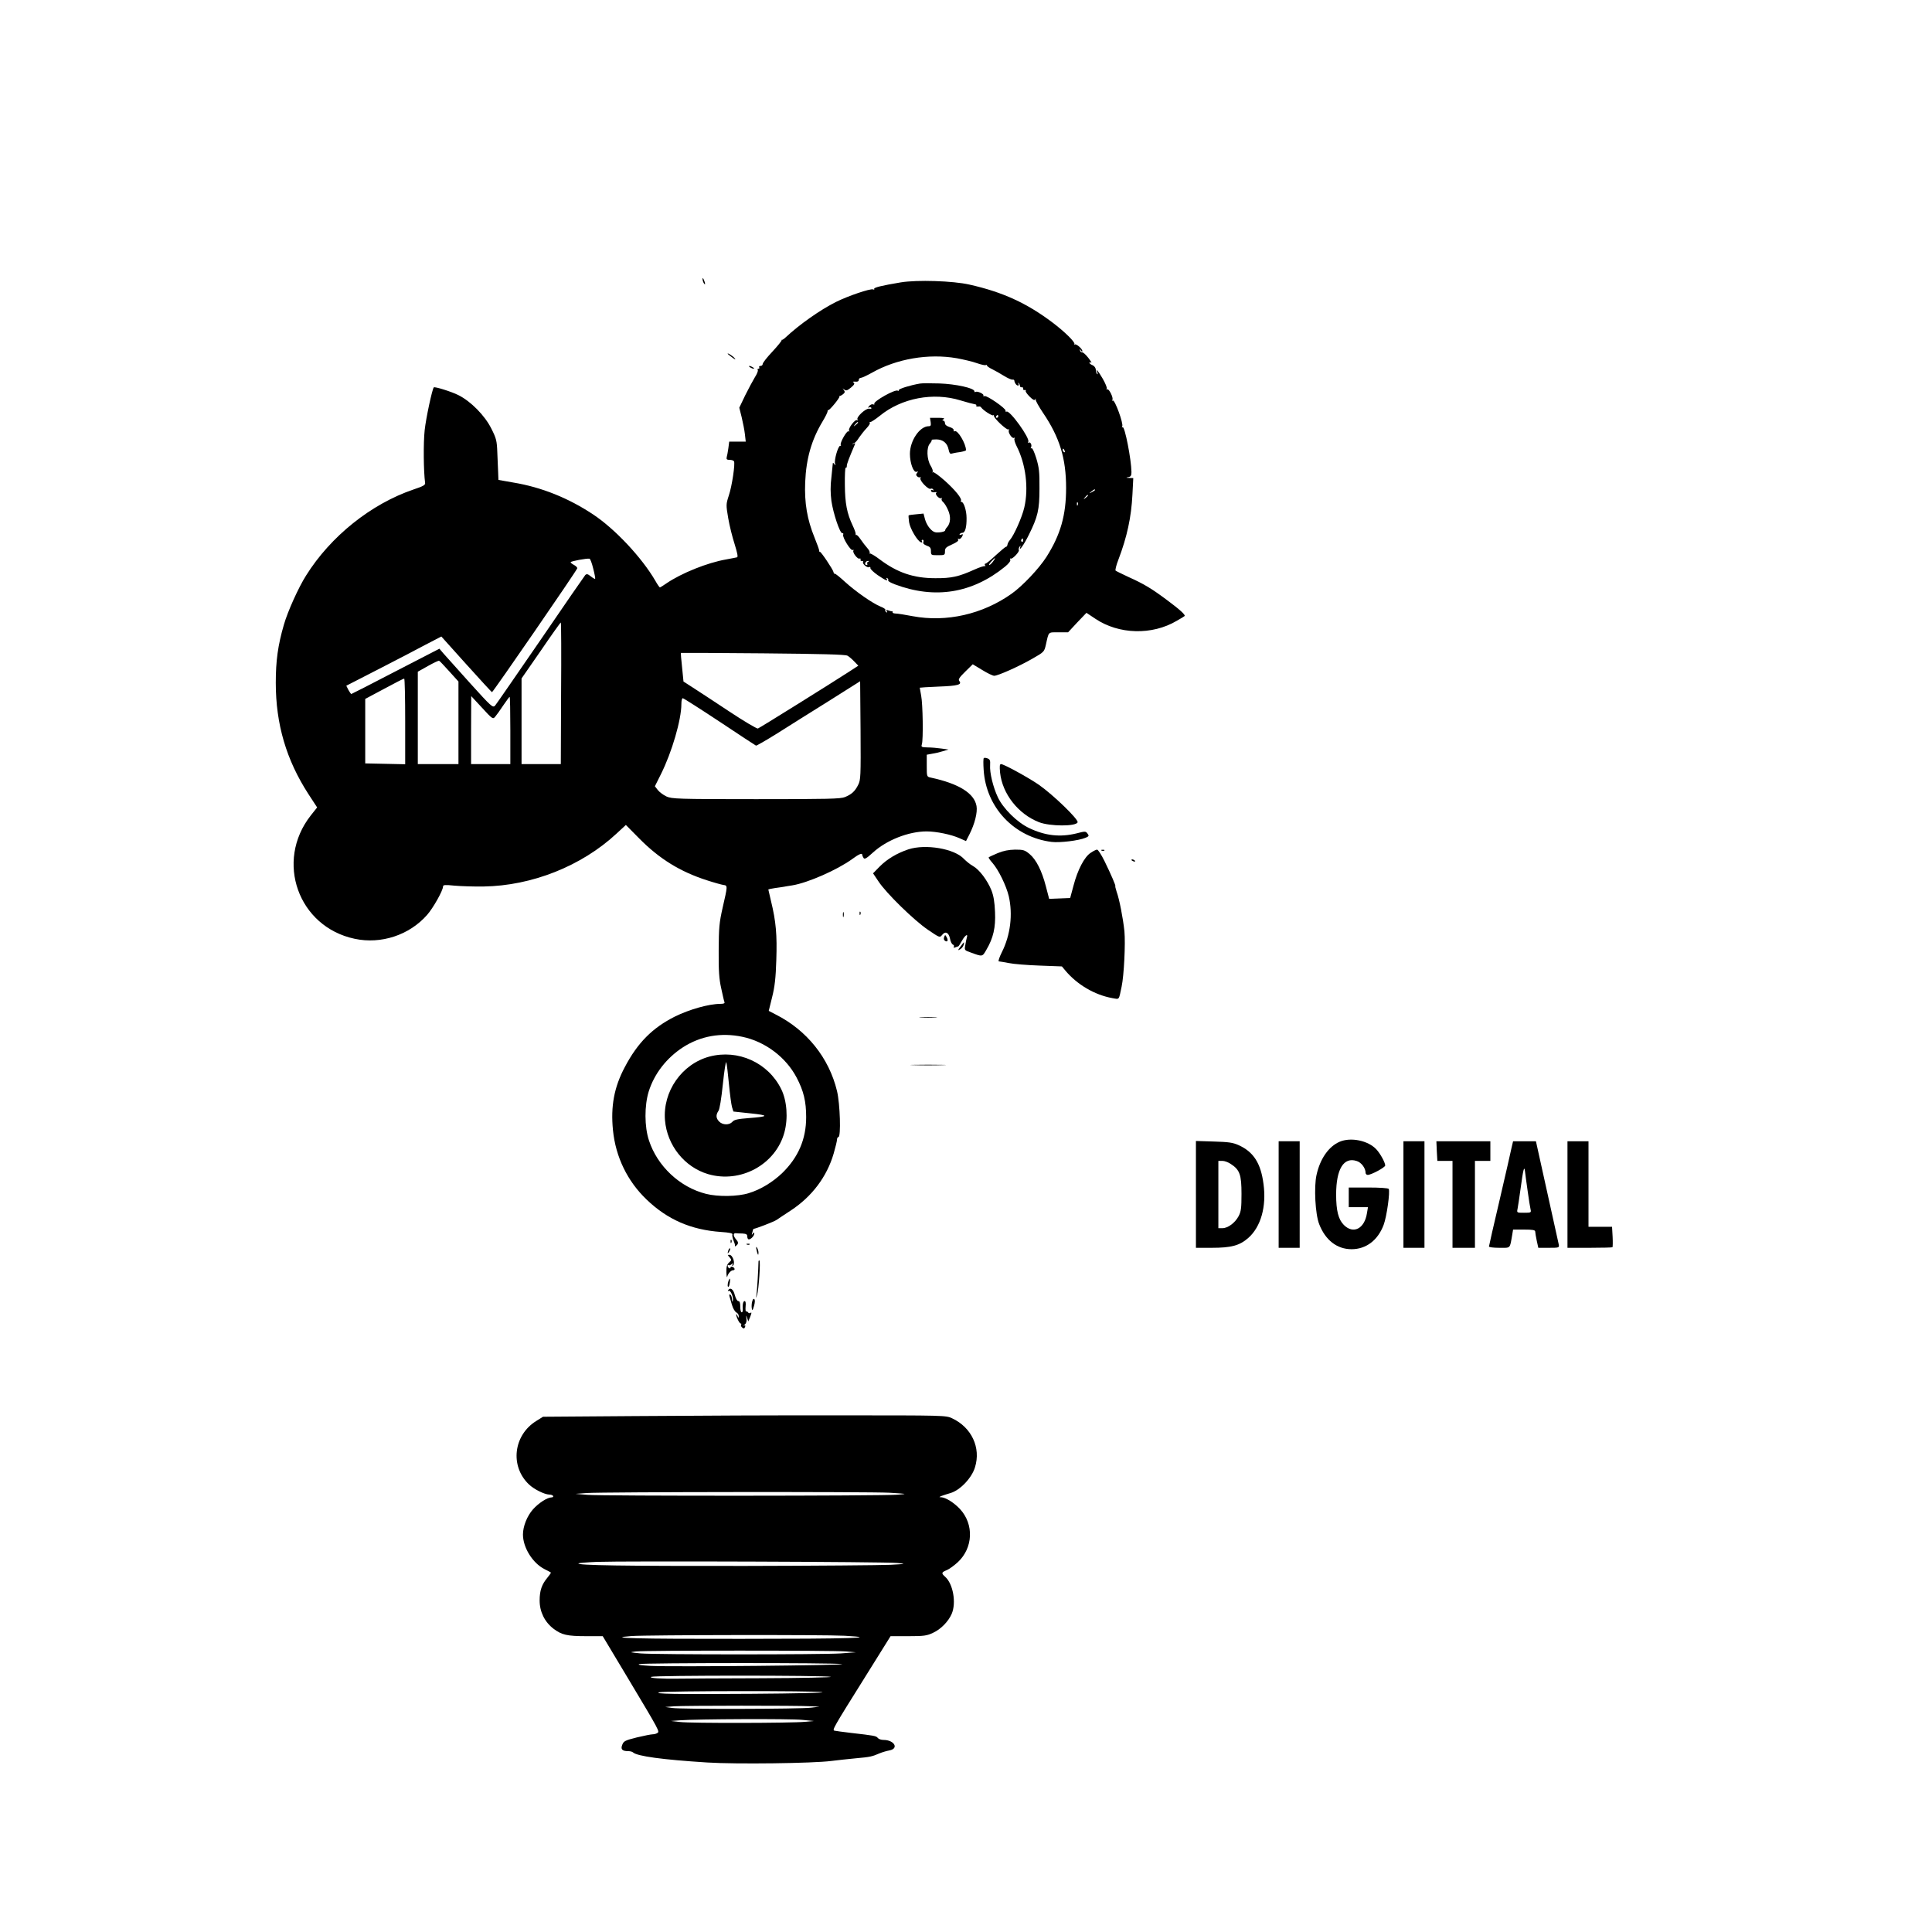 <?xml version="1.0" standalone="no"?>
<!DOCTYPE svg PUBLIC "-//W3C//DTD SVG 20010904//EN"
 "http://www.w3.org/TR/2001/REC-SVG-20010904/DTD/svg10.dtd">
<svg version="1.0" xmlns="http://www.w3.org/2000/svg"
 width="1378pt" height="1378pt" viewBox="0 0 1378 1378"
 preserveAspectRatio="xMidYMid meet">

<g transform="translate(0,1378) scale(0.1,-0.1)"
fill="#000000" stroke="none">
<path d="M5011 11790 c0 -8 4 -22 9 -30 12 -18 12 -2 0 25 -6 13 -9 15 -9 5z"/>
<path d="M6425 11766 c-137 -23 -195 -37 -190 -47 3 -5 0 -6 -8 -3 -20 7 -179
-47 -265 -90 -112 -56 -262 -162 -358 -252 -13 -12 -25 -20 -28 -18 -3 2 -4 1
-1 -2 2 -4 -27 -40 -65 -81 -39 -41 -70 -81 -70 -89 0 -8 -7 -14 -16 -14 -8 0
-12 -4 -9 -10 3 -5 1 -10 -5 -10 -6 0 -9 -4 -5 -10 3 -5 -6 -28 -21 -51 -14
-23 -45 -81 -69 -129 l-42 -88 17 -68 c9 -38 20 -93 23 -121 l6 -53 -59 0 -59
0 -6 -47 c-4 -27 -9 -56 -12 -65 -3 -14 2 -18 21 -18 14 0 27 -4 31 -10 10
-15 -14 -178 -37 -245 -20 -62 -20 -66 -4 -161 9 -53 30 -137 46 -186 19 -62
25 -90 17 -93 -7 -2 -41 -8 -77 -15 -134 -23 -320 -98 -427 -171 -23 -16 -44
-29 -46 -29 -3 0 -18 21 -33 48 -96 165 -288 370 -444 473 -174 116 -368 194
-567 227 l-108 19 -2 54 c-1 30 -4 95 -6 144 -3 81 -7 98 -43 169 -46 92 -146
194 -235 238 -47 24 -168 62 -175 55 -11 -11 -56 -220 -65 -305 -10 -90 -8
-294 3 -376 3 -15 -13 -24 -82 -47 -303 -103 -592 -334 -767 -614 -54 -85
-131 -256 -158 -350 -43 -148 -58 -258 -58 -415 0 -295 75 -550 233 -794 l62
-95 -46 -58 c-256 -327 -89 -794 314 -879 188 -40 389 26 516 170 44 50 114
175 114 203 0 12 14 13 83 6 45 -4 137 -7 205 -6 346 5 700 146 949 377 l67
62 95 -96 c144 -146 292 -237 481 -298 52 -17 106 -32 120 -34 31 -4 30 -6 -6
-163 -24 -107 -27 -140 -28 -305 -1 -144 3 -203 18 -269 10 -47 20 -91 23 -98
4 -9 -5 -13 -28 -13 -83 0 -223 -40 -326 -91 -159 -80 -265 -186 -356 -359
-77 -144 -102 -281 -85 -451 19 -191 103 -364 240 -495 149 -143 317 -216 530
-231 60 -4 85 -9 82 -18 -3 -6 1 -25 7 -41 7 -16 12 -32 11 -36 -3 -12 4 -9
17 5 8 11 6 20 -9 37 -21 24 -22 46 -2 44 7 -1 28 -2 47 -2 28 -2 35 -6 35
-22 0 -11 5 -20 11 -20 15 0 39 26 39 42 0 10 -3 9 -11 -2 -8 -11 -9 -9 -3 10
3 14 7 25 8 25 16 1 146 51 165 64 14 10 60 40 101 67 151 99 258 241 306 406
13 45 24 90 24 100 0 10 5 18 10 18 19 0 12 237 -10 328 -57 237 -216 435
-439 547 l-48 25 24 97 c19 76 26 137 30 266 6 178 -2 274 -38 421 -10 43 -19
80 -19 82 0 1 21 6 48 10 26 3 54 8 62 9 8 2 35 6 60 10 112 18 322 111 427
187 50 37 73 46 73 31 0 -5 4 -14 9 -22 7 -12 21 -4 67 38 97 89 255 151 383
151 69 0 176 -22 236 -49 l45 -20 24 47 c38 75 59 157 51 203 -16 91 -126 160
-327 203 -28 6 -28 7 -28 85 l0 78 38 7 c20 3 55 11 77 18 l40 12 -50 7 c-27
4 -72 8 -98 8 -44 1 -48 3 -42 22 11 33 7 288 -5 348 -5 29 -10 55 -10 56 0 1
61 5 136 8 137 5 167 14 146 40 -9 10 0 25 42 66 l54 53 68 -41 c37 -23 75
-41 85 -41 27 0 175 66 271 121 86 49 86 50 98 102 21 94 14 87 89 87 l69 0
65 70 66 69 63 -42 c168 -113 405 -119 581 -15 29 16 54 32 56 34 8 8 -35 47
-124 113 -111 83 -166 116 -275 165 -47 22 -88 42 -93 46 -4 3 4 38 19 76 63
165 93 306 101 467 l6 117 -29 1 c-24 1 -25 3 -6 6 17 3 22 11 22 36 -1 90
-48 330 -63 320 -6 -4 -7 -1 -3 6 11 17 -53 193 -67 184 -5 -3 -7 -1 -3 5 9
14 -25 83 -37 75 -6 -3 -7 -1 -3 5 3 6 -10 38 -29 71 -36 61 -50 77 -38 44 3
-10 3 -15 -2 -11 -4 4 -8 18 -9 30 -1 14 -10 27 -23 33 -13 5 -23 13 -23 18 0
4 6 5 13 0 6 -4 -3 12 -21 35 -18 23 -38 41 -44 39 -6 -1 -13 5 -15 13 -4 13
-3 13 6 0 6 -8 11 -10 11 -4 0 16 -45 55 -55 47 -4 -5 -5 -3 -2 3 7 13 -69 88
-158 155 -182 137 -354 216 -590 269 -117 27 -375 35 -490 16z m399 -541 c48
-9 113 -24 143 -35 31 -11 60 -17 64 -14 5 3 9 1 9 -4 0 -4 17 -16 38 -26 20
-10 58 -31 83 -47 26 -16 53 -28 60 -27 7 2 13 -1 14 -7 1 -16 15 -35 26 -35
6 0 7 6 3 13 -4 7 -3 9 2 4 5 -5 9 -14 9 -20 1 -7 6 -11 13 -9 7 1 11 -4 10
-10 -2 -7 3 -12 10 -10 8 1 11 -1 8 -6 -3 -5 10 -23 28 -41 24 -24 35 -29 40
-19 4 9 5 9 3 -2 -1 -8 23 -51 52 -94 119 -175 165 -326 165 -536 0 -196 -40
-334 -140 -492 -54 -84 -170 -207 -249 -263 -206 -146 -464 -205 -705 -160
-52 10 -107 19 -122 19 -14 1 -24 4 -21 9 2 4 0 7 -6 7 -5 0 -17 3 -27 7 -13
5 -15 3 -9 -7 5 -9 4 -11 -4 -6 -6 4 -9 11 -6 16 3 4 -12 15 -33 23 -58 23
-179 108 -254 176 -37 34 -70 61 -74 59 -4 -2 -8 4 -9 12 -4 19 -92 150 -97
144 -3 -2 -5 2 -5 9 0 6 -15 48 -33 92 -53 130 -73 248 -67 395 7 171 46 304
124 434 20 33 36 65 36 73 0 7 2 11 5 8 6 -5 82 86 79 96 -1 4 1 6 4 5 3 0 13
5 23 13 13 11 14 17 4 30 -11 14 -11 14 3 3 14 -11 22 -8 49 14 24 20 28 29
18 36 -9 5 -5 7 12 6 16 -2 25 2 25 12 0 8 7 15 15 15 8 0 44 17 80 37 175 99
402 138 604 103z m770 -661 c3 -8 2 -12 -4 -9 -6 3 -10 10 -10 16 0 14 7 11
14 -7z m216 -279 c0 -2 -10 -9 -22 -15 -22 -11 -22 -10 -4 4 21 17 26 19 26
11z m-50 -39 c0 -2 -8 -10 -17 -17 -16 -13 -17 -12 -4 4 13 16 21 21 21 13z
m-73 -68 c-3 -8 -6 -5 -6 6 -1 11 2 17 5 13 3 -3 4 -12 1 -19z m-3456 -453
c10 -38 16 -71 14 -73 -2 -3 -16 5 -31 17 -22 18 -30 19 -40 9 -6 -7 -150
-215 -319 -463 -170 -247 -315 -458 -324 -468 -16 -17 -26 -8 -177 159 -87 97
-173 193 -190 212 l-30 35 -312 -161 c-171 -89 -314 -162 -316 -162 -3 0 -12
13 -21 29 l-15 30 228 117 c125 64 277 143 338 176 l112 58 177 -197 c98 -109
181 -199 184 -200 6 -2 601 862 608 883 2 6 -8 16 -22 24 -14 7 -25 16 -25 20
0 7 116 29 135 25 5 -1 17 -32 26 -70z m-229 -890 l-2 -505 -140 0 -140 0 0
305 0 306 138 199 c75 110 139 200 142 200 3 0 4 -227 2 -505z m2043 268 c11
-6 33 -25 48 -41 l29 -30 -69 -45 c-128 -83 -633 -398 -647 -403 -7 -3 -100
52 -207 123 -107 71 -223 147 -259 170 l-65 42 -10 101 c-6 56 -10 102 -9 103
1 1 265 0 586 -3 417 -4 589 -8 603 -17z m-2841 -111 l66 -73 0 -294 0 -295
-145 0 -145 0 0 330 0 329 73 41 c39 22 75 39 79 37 4 -1 36 -35 72 -75z
m-314 -357 l0 -306 -142 3 -143 3 0 230 0 230 135 72 c74 40 138 73 143 73 4
0 7 -137 7 -305z m3231 -453 c-23 -46 -46 -67 -94 -87 -31 -13 -118 -15 -634
-15 -561 0 -601 2 -639 19 -22 10 -50 31 -62 46 l-21 27 43 86 c78 156 146
388 146 501 0 23 4 41 10 41 5 0 123 -75 262 -167 139 -93 256 -169 260 -171
4 -2 71 37 150 86 79 50 244 154 368 231 l225 142 3 -351 c2 -328 1 -353 -17
-388z m-2590 485 c9 10 35 46 58 81 23 34 44 62 46 62 3 0 5 -108 5 -240 l0
-240 -140 0 -140 0 0 243 1 242 77 -83 c73 -80 78 -83 93 -65z m1764 -2282
c163 -34 311 -146 387 -291 50 -95 68 -170 68 -282 0 -157 -56 -287 -171 -399
-68 -65 -155 -118 -238 -143 -78 -25 -221 -27 -306 -5 -186 47 -346 197 -406
380 -33 98 -33 250 -2 350 40 127 127 239 244 315 126 81 272 107 424 75z"/>
<path d="M6560 11044 c-69 -12 -150 -37 -150 -47 0 -6 -3 -8 -6 -4 -15 15
-179 -77 -168 -94 3 -5 -1 -6 -9 -3 -8 3 -20 -3 -28 -12 -8 -10 -9 -15 -2 -11
6 4 14 3 18 -2 3 -6 -3 -8 -15 -6 -24 5 -94 -60 -84 -77 4 -6 3 -8 -3 -5 -14
9 -66 -60 -57 -75 4 -7 3 -8 -4 -4 -12 7 -65 -87 -55 -98 4 -3 1 -6 -5 -6 -14
0 -44 -103 -36 -127 5 -15 4 -15 -5 -3 -6 8 -11 11 -11 5 0 -5 -5 -50 -10 -99
-8 -62 -7 -113 0 -169 13 -89 61 -233 78 -230 6 2 9 -3 6 -11 -7 -19 55 -118
68 -109 6 3 8 1 5 -4 -9 -14 32 -65 44 -57 5 3 8 0 7 -8 -2 -7 3 -12 10 -10 8
1 11 -2 8 -6 -8 -13 30 -45 44 -37 6 3 9 1 8 -6 -2 -7 22 -30 52 -51 56 -38
77 -47 64 -26 -4 7 -3 8 5 4 6 -4 9 -11 6 -16 -3 -5 19 -17 48 -28 285 -107
551 -64 785 126 26 21 41 41 38 49 -3 8 -2 12 3 9 11 -7 65 50 58 61 -3 5 -1
15 5 23 8 12 9 11 4 -5 -11 -34 29 22 62 90 64 129 76 178 76 330 1 120 -3
151 -23 217 -14 45 -28 75 -34 71 -6 -3 -7 -1 -4 5 10 15 -3 43 -16 35 -6 -3
-7 -1 -3 6 15 23 -133 229 -155 215 -5 -3 -8 0 -7 7 4 15 -133 110 -150 104
-7 -3 -11 -1 -8 4 7 10 -42 33 -55 26 -5 -4 -9 -2 -9 4 0 23 -133 52 -250 56
-63 2 -126 2 -140 -1z m291 -120 c46 -14 92 -26 101 -27 9 -1 14 -5 12 -9 -5
-7 4 -10 22 -7 4 0 10 -3 13 -8 14 -20 79 -62 86 -55 3 4 5 2 4 -3 -4 -15 92
-106 104 -98 6 3 7 1 3 -5 -9 -15 23 -64 37 -55 6 3 7 1 3 -5 -4 -6 3 -30 15
-54 65 -127 87 -298 55 -437 -16 -70 -73 -198 -103 -233 -8 -9 -16 -24 -17
-32 -1 -9 -6 -16 -10 -16 -4 1 -36 -26 -72 -59 -36 -34 -69 -61 -75 -61 -6 0
-7 -6 -3 -12 4 -7 4 -10 0 -6 -4 3 -40 -8 -79 -26 -109 -49 -161 -61 -277 -60
-154 0 -270 40 -394 133 -35 27 -68 46 -72 43 -4 -4 -4 -2 -1 4 3 6 -4 21 -17
35 -12 13 -33 41 -47 61 -14 21 -28 35 -31 32 -3 -3 -6 1 -5 8 1 7 -9 34 -21
59 -41 87 -55 158 -56 291 -1 69 2 124 6 122 5 -3 8 3 8 13 0 15 16 56 57 152
5 10 2 12 -8 6 -8 -4 -12 -6 -9 -2 3 3 10 7 15 8 6 2 21 19 33 39 13 19 37 49
53 66 16 17 26 33 23 37 -4 4 -2 7 4 7 7 0 37 20 67 44 155 127 382 170 576
110z m269 -114 c0 -5 -5 -10 -11 -10 -5 0 -7 5 -4 10 3 6 8 10 11 10 2 0 4 -4
4 -10z m-1000 -44 c0 -2 -8 -10 -17 -17 -16 -13 -17 -12 -4 4 13 16 21 21 21
13z m1177 -841 c0 -8 -4 -12 -9 -9 -5 3 -6 10 -3 15 9 13 12 11 12 -6z m-214
-150 c-10 -13 -22 -25 -27 -25 -5 0 1 11 14 25 30 32 36 32 13 0z m-891 -2
c-6 -2 -10 -9 -6 -14 3 -5 0 -9 -5 -9 -12 0 -14 13 -4 23 3 4 11 7 17 6 6 0 5
-3 -2 -6z"/>
<path d="M6638 10770 c3 -24 1 -30 -14 -30 -64 0 -134 -103 -134 -197 0 -66
26 -137 48 -128 12 4 12 3 3 -8 -9 -11 -8 -17 2 -26 8 -6 17 -8 21 -4 4 4 4 1
1 -8 -7 -18 58 -84 73 -75 6 3 14 1 18 -5 4 -8 3 -9 -4 -5 -7 4 -12 2 -12 -3
0 -11 15 -15 35 -11 6 1 7 -2 2 -6 -10 -10 23 -45 36 -37 5 3 7 1 4 -4 -4 -6
1 -17 10 -24 9 -8 25 -33 35 -57 21 -46 18 -94 -7 -122 -8 -8 -14 -19 -14 -24
0 -5 -18 -11 -39 -13 -31 -3 -44 1 -66 24 -15 15 -32 45 -38 68 l-11 42 -51
-5 c-28 -2 -53 -6 -55 -8 -2 -2 0 -23 3 -48 7 -47 60 -136 85 -144 8 -3 11 0
7 7 -4 6 -2 11 4 11 7 0 9 -7 6 -16 -4 -10 3 -18 24 -26 24 -8 30 -16 30 -39
0 -28 1 -29 50 -29 48 0 50 1 50 28 0 23 8 30 51 49 33 15 48 26 43 34 -4 7
-3 9 4 5 6 -3 16 3 23 15 10 19 9 21 -5 16 -10 -4 -15 -3 -11 3 3 6 13 10 20
10 19 0 30 41 29 106 0 52 -20 114 -36 114 -5 0 -7 4 -4 8 9 15 -40 76 -116
144 -42 37 -79 64 -84 60 -5 -4 -6 -3 -2 2 4 5 -2 25 -14 44 -28 46 -31 131
-5 159 9 11 15 22 12 25 -3 2 13 4 34 4 48 -1 78 -27 87 -73 4 -22 11 -32 19
-29 7 2 33 8 59 11 25 4 46 10 46 14 0 47 -61 148 -81 135 -5 -3 -8 0 -7 8 2
7 -11 17 -29 22 -21 7 -33 16 -33 28 0 10 -6 18 -12 18 -9 0 -8 4 2 10 11 7
-1 10 -41 10 l-56 0 5 -30z"/>
<path d="M5060 6244 c-197 -53 -334 -249 -317 -454 15 -179 139 -334 306 -384
233 -69 484 68 546 298 27 101 18 225 -23 308 -93 189 -308 286 -512 232z
m139 -194 c7 -74 17 -149 22 -166 l10 -32 121 -13 c137 -14 133 -23 -14 -34
-76 -6 -101 -11 -114 -26 -22 -25 -69 -24 -94 1 -24 24 -25 48 -6 76 9 12 21
87 32 193 10 95 21 165 24 154 4 -10 12 -79 19 -153z"/>
<path d="M5190 11257 c0 -2 15 -14 33 -27 20 -15 27 -17 18 -6 -13 16 -51 41
-51 33z"/>
<path d="M5350 11160 c8 -5 20 -10 25 -10 6 0 3 5 -5 10 -8 5 -19 10 -25 10
-5 0 -3 -5 5 -10z"/>
<path d="M7017 8373 c-4 -3 -4 -41 -1 -85 17 -268 218 -480 485 -513 59 -7
191 9 240 29 26 11 28 14 16 30 -13 18 -17 18 -78 2 -118 -29 -224 -17 -339
38 -85 40 -186 140 -223 220 -34 72 -59 176 -55 229 2 33 -1 41 -19 48 -11 4
-23 5 -26 2z"/>
<path d="M7133 8270 c16 -152 129 -296 277 -354 78 -31 267 -31 276 -1 7 21
-174 196 -277 268 -74 51 -249 147 -269 147 -10 0 -11 -14 -7 -60z"/>
<path d="M6479 7722 c-83 -28 -151 -69 -204 -122 l-48 -49 39 -58 c55 -84 255
-279 353 -345 84 -57 84 -57 101 -36 23 29 47 17 56 -27 3 -20 13 -39 20 -42
8 -3 11 -10 7 -16 -4 -7 0 -8 11 -4 10 4 19 7 21 7 2 0 14 18 26 40 23 41 45
54 35 23 -3 -10 -8 -34 -11 -54 -7 -36 -6 -37 37 -52 87 -32 84 -32 113 18 50
85 67 159 62 270 -3 72 -10 115 -26 156 -29 71 -86 147 -131 172 -19 10 -48
34 -65 51 -67 73 -273 108 -396 68z"/>
<path d="M7116 7695 c-33 -14 -61 -27 -64 -30 -3 -2 9 -20 27 -40 43 -49 98
-162 116 -237 30 -130 12 -278 -49 -399 -18 -36 -28 -66 -22 -66 6 0 38 -6 71
-12 33 -7 132 -15 219 -18 l160 -6 25 -30 c84 -100 208 -173 334 -196 53 -9
46 -18 67 82 17 80 28 307 20 394 -10 95 -36 229 -56 284 -7 22 -11 39 -9 39
5 0 -29 80 -77 178 -22 45 -46 82 -53 82 -7 0 -27 -10 -46 -23 -45 -29 -93
-122 -122 -233 l-24 -89 -75 -3 -75 -3 -23 88 c-29 113 -70 193 -117 232 -34
28 -44 31 -103 31 -46 -1 -83 -8 -124 -25z"/>
<path d="M7858 7713 c7 -3 16 -2 19 1 4 3 -2 6 -13 5 -11 0 -14 -3 -6 -6z"/>
<path d="M8070 7646 c0 -2 7 -7 16 -10 8 -3 12 -2 9 4 -6 10 -25 14 -25 6z"/>
<path d="M6012 7255 c0 -16 2 -22 5 -12 2 9 2 23 0 30 -3 6 -5 -1 -5 -18z"/>
<path d="M6131 7264 c0 -11 3 -14 6 -6 3 7 2 16 -1 19 -3 4 -6 -2 -5 -13z"/>
<path d="M6734 7096 c-4 -11 -2 -21 7 -27 18 -11 24 5 10 28 -9 17 -10 17 -17
-1z"/>
<path d="M6851 7029 c-21 -28 -21 -30 -3 -20 11 6 22 20 25 31 7 26 5 26 -22
-11z"/>
<path d="M6568 6523 c28 -2 76 -2 105 0 28 2 5 3 -53 3 -58 0 -81 -1 -52 -3z"/>
<path d="M6518 6183 c56 -2 148 -2 205 0 56 1 10 3 -103 3 -113 0 -159 -2
-102 -3z"/>
<path d="M9554 5636 c-78 -34 -139 -122 -164 -237 -19 -85 -9 -279 19 -350 44
-114 127 -179 231 -179 104 0 188 64 229 174 22 58 47 238 36 256 -4 6 -64 10
-146 10 l-139 0 0 -70 0 -70 68 0 69 0 -7 -42 c-17 -112 -97 -153 -165 -85
-39 39 -55 102 -55 217 0 182 54 270 147 239 33 -10 63 -51 63 -84 0 -8 7 -15
15 -15 26 0 125 54 125 67 0 21 -35 85 -63 115 -58 63 -183 89 -263 54z"/>
<path d="M8530 5261 l0 -381 113 0 c140 0 198 16 260 70 90 79 131 224 109
385 -19 148 -71 229 -177 277 -42 19 -72 23 -177 26 l-128 4 0 -381z m250 216
c63 -41 75 -77 75 -212 0 -102 -3 -126 -21 -160 -25 -47 -76 -85 -115 -85
l-29 0 0 240 0 240 29 0 c15 0 43 -10 61 -23z"/>
<path d="M9120 5260 l0 -380 75 0 75 0 0 380 0 380 -75 0 -75 0 0 -380z"/>
<path d="M10010 5260 l0 -380 75 0 75 0 0 380 0 380 -75 0 -75 0 0 -380z"/>
<path d="M10248 5570 l4 -70 54 0 54 0 0 -310 0 -310 80 0 80 0 0 310 0 310
55 0 55 0 0 70 0 70 -192 0 -193 0 3 -70z"/>
<path d="M10781 5593 c-5 -27 -44 -194 -85 -372 -42 -178 -76 -328 -76 -332 0
-5 33 -9 74 -9 83 0 74 -9 92 93 l6 37 79 0 c62 0 79 -3 79 -15 0 -7 5 -37 11
-65 l11 -50 75 0 c73 0 75 1 71 23 -3 12 -40 183 -84 380 l-79 357 -82 0 -81
0 -11 -47z m115 -308 c8 -60 18 -120 21 -132 5 -22 2 -23 -47 -23 -51 0 -52 0
-46 28 3 15 13 81 22 147 18 134 26 165 31 120 2 -16 10 -79 19 -140z"/>
<path d="M11180 5260 l0 -380 158 0 c87 0 161 2 163 4 2 2 3 36 1 75 l-4 71
-84 0 -84 0 0 305 0 305 -75 0 -75 0 0 -380z"/>
<path d="M5211 4924 c0 -11 3 -14 6 -6 3 7 2 16 -1 19 -3 4 -6 -2 -5 -13z"/>
<path d="M5328 4903 c7 -3 16 -2 19 1 4 3 -2 6 -13 5 -11 0 -14 -3 -6 -6z"/>
<path d="M5396 4865 c8 -37 14 -45 14 -19 0 10 -5 26 -10 34 -8 11 -9 7 -4
-15z"/>
<path d="M5196 4865 c-9 -26 -7 -32 5 -12 6 10 9 21 6 23 -2 3 -7 -2 -11 -11z"/>
<path d="M5204 4812 c15 -18 15 -20 -4 -37 -15 -14 -20 -30 -19 -69 1 -28 4
-42 6 -32 6 23 27 46 42 46 16 0 13 17 -4 24 -8 3 -15 1 -15 -5 0 -6 -4 -7
-10 -4 -5 3 -10 11 -10 17 0 6 3 8 7 5 3 -4 13 -1 21 6 13 10 14 9 7 -2 -5 -9
-4 -12 2 -8 20 13 0 77 -25 77 -13 0 -13 -2 2 -18z"/>
<path d="M5410 4783 c-1 -57 -10 -206 -14 -233 -6 -35 -6 -35 4 -5 12 35 26
245 16 245 -3 0 -6 -3 -6 -7z"/>
<path d="M5196 4644 c-8 -21 -8 -49 1 -41 7 7 14 57 8 57 -1 0 -6 -7 -9 -16z"/>
<path d="M5193 4577 c-3 -6 -1 -7 4 -4 13 8 36 -45 30 -70 -3 -12 -5 -9 -6 9
0 15 -6 30 -12 34 -7 4 -9 0 -6 -12 3 -11 11 -38 18 -62 7 -24 21 -48 31 -53
10 -5 18 -17 17 -27 0 -14 -2 -14 -9 3 -5 11 -9 15 -9 9 -1 -16 23 -64 32 -64
5 0 6 -4 3 -9 -3 -5 0 -14 8 -20 10 -9 15 -8 20 4 4 11 2 14 -7 10 -6 -4 -5 0
5 7 10 9 15 24 12 43 -3 28 -3 28 5 5 l8 -25 12 28 c13 34 14 40 2 32 -5 -3
-12 -1 -16 5 -4 6 -10 8 -13 6 -4 -2 -6 13 -4 35 3 24 0 39 -7 39 -11 0 -16
-26 -13 -62 1 -10 -3 -18 -8 -18 -6 0 -10 18 -10 40 0 27 -4 40 -14 40 -8 0
-18 18 -25 43 -10 42 -33 58 -48 34z"/>
<path d="M5365 4497 c-4 -14 -5 -36 -3 -48 3 -20 6 -18 16 16 7 24 8 43 2 49
-5 5 -11 -1 -15 -17z"/>
<path d="M4554 3680 l-681 -5 -48 -30 c-163 -101 -189 -322 -53 -452 36 -35
111 -72 145 -73 12 0 25 -4 28 -10 3 -5 -1 -10 -10 -10 -31 0 -93 -40 -134
-86 -42 -48 -71 -121 -71 -179 0 -93 69 -204 154 -247 22 -11 43 -22 45 -24 2
-2 -9 -18 -24 -36 -41 -49 -56 -93 -56 -164 0 -80 36 -153 99 -201 58 -44 97
-53 234 -53 l117 0 184 -307 c225 -376 223 -373 205 -384 -7 -5 -22 -9 -33 -9
-11 0 -62 -10 -112 -22 -83 -21 -94 -26 -104 -51 -14 -33 -2 -47 41 -47 15 0
30 -4 35 -9 29 -27 210 -52 530 -72 207 -13 755 -6 885 11 41 5 120 14 175 19
101 9 115 12 170 36 17 7 47 16 68 20 71 13 36 75 -42 75 -16 0 -34 6 -40 14
-12 15 -25 17 -191 36 -58 7 -111 14 -118 16 -17 5 -12 15 221 387 l179 287
127 0 c111 0 132 3 176 24 55 25 109 80 133 135 34 79 10 215 -47 265 -28 25
-27 31 12 47 17 7 53 33 79 57 109 102 116 270 15 379 -42 45 -101 82 -134 84
-16 0 -16 1 2 9 11 4 40 14 65 21 68 20 151 107 174 183 44 140 -24 285 -163
350 -45 21 -55 21 -801 21 -415 1 -1061 -2 -1436 -5z m1791 -547 c130 -8 130
-8 55 -14 -108 -9 -2109 -10 -2210 -1 l-85 7 80 6 c122 8 2012 10 2160 2z m55
-501 c64 -6 64 -7 -50 -13 -63 -3 -529 -7 -1036 -8 -862 -1 -1202 4 -1188 18
3 3 62 8 132 11 184 7 2065 1 2142 -8z m-375 -519 c267 -15 36 -22 -740 -22
-736 -1 -980 5 -780 20 120 8 1371 10 1520 2z m10 -112 l70 -6 -109 -8 c-141
-9 -1315 -9 -1426 0 -82 8 -83 8 -35 14 67 8 1411 8 1500 0z m-30 -90 c47 -9
-1212 -21 -1365 -13 -68 4 -96 8 -80 13 33 9 1394 10 1445 0z m-80 -91 c17 -4
-208 -9 -500 -10 -291 -1 -555 -2 -585 -3 -125 -2 -215 4 -195 13 25 11 1238
11 1280 0z m-60 -109 c23 -5 -191 -10 -495 -12 -558 -4 -719 -1 -665 11 41 10
1110 11 1160 1z m-80 -101 l60 -3 -60 -7 c-80 -10 -929 -12 -991 -2 l-49 7 65
5 c70 5 876 6 975 0z m-63 -97 l83 -8 -65 -6 c-92 -9 -814 -11 -891 -1 l-64 7
65 5 c117 9 788 12 872 3z"/>
</g>
</svg>
